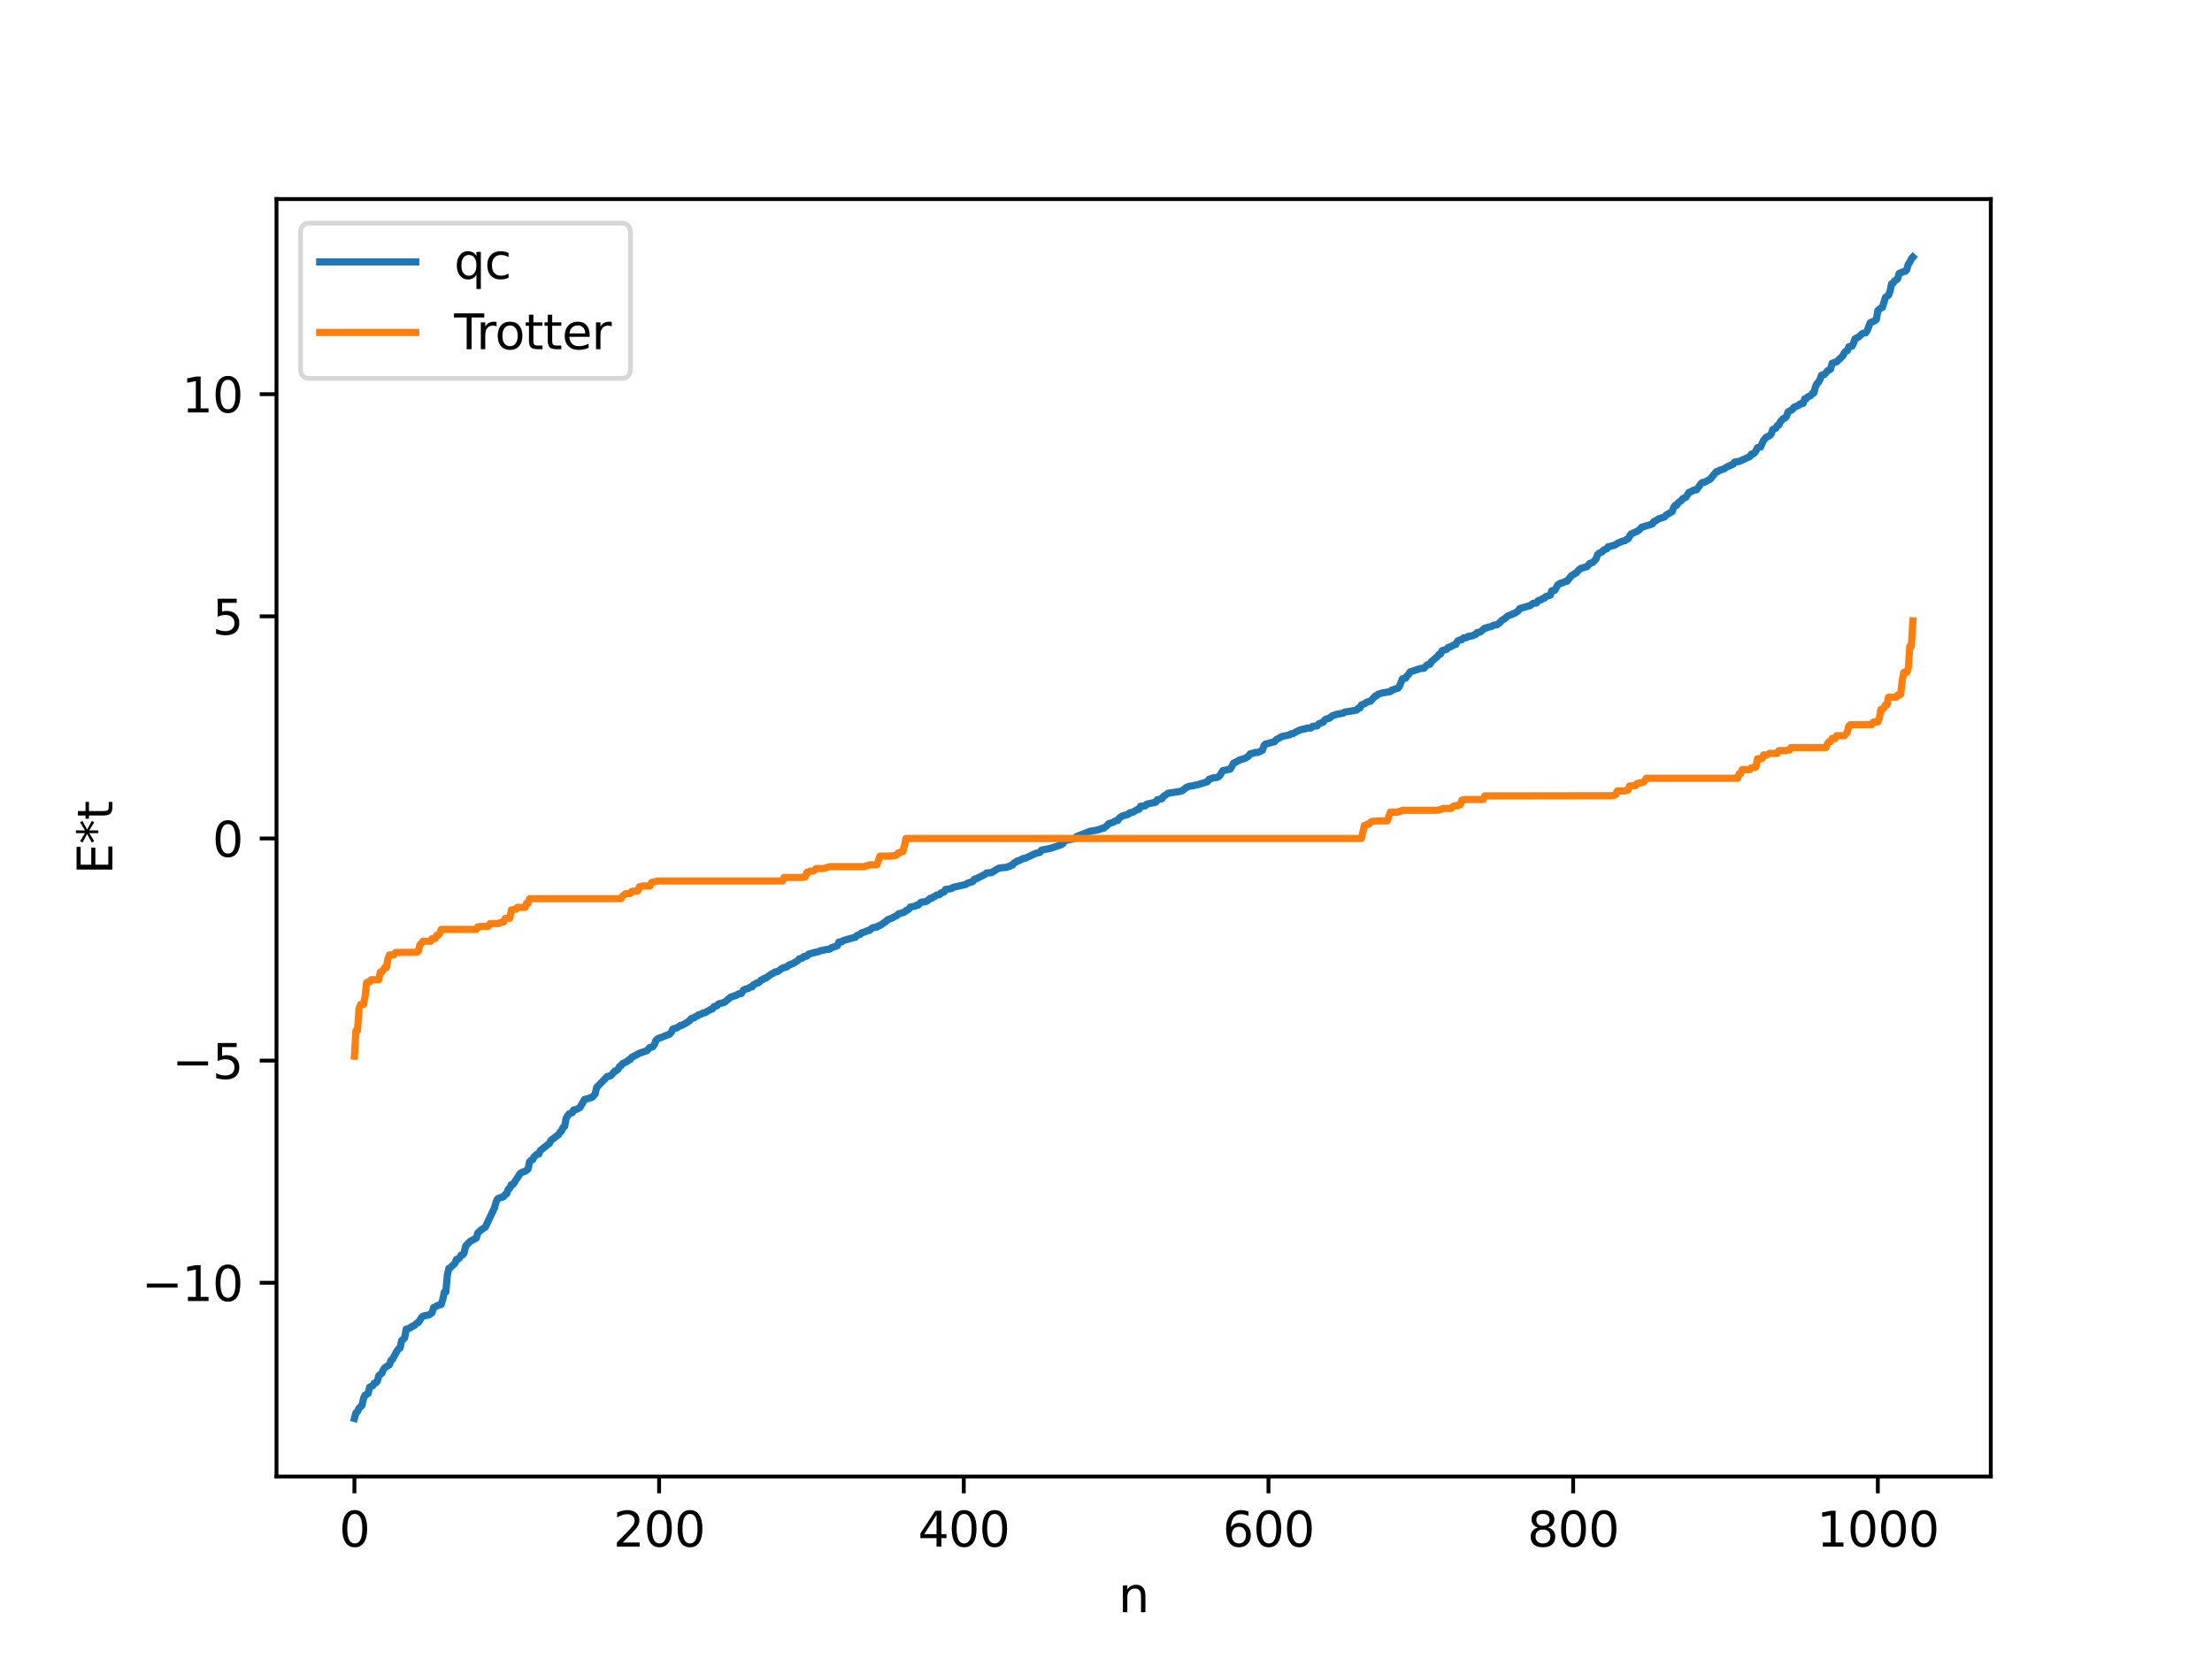 <?xml version="1.0" encoding="utf-8" standalone="no"?>
<!DOCTYPE svg PUBLIC "-//W3C//DTD SVG 1.1//EN"
  "http://www.w3.org/Graphics/SVG/1.1/DTD/svg11.dtd">
<svg xmlns:xlink="http://www.w3.org/1999/xlink" width="460.8pt" height="345.6pt" viewBox="0 0 460.8 345.6" xmlns="http://www.w3.org/2000/svg" version="1.1">
 <defs>
  <style type="text/css">*{stroke-linejoin: round; stroke-linecap: butt}</style>
 </defs>
 <g id="figure_1">
  <g id="patch_1">
   <path d="M 0 345.6 
L 460.8 345.6 
L 460.8 0 
L 0 0 
z
" style="fill: #ffffff"/>
  </g>
  <g id="axes_1">
   <g id="patch_2">
    <path d="M 57.6 307.584 
L 414.72 307.584 
L 414.72 41.472 
L 57.6 41.472 
z
" style="fill: #ffffff"/>
   </g>
   <g id="matplotlib.axis_1">
    <g id="xtick_1">
     <g id="line2d_1">
      <defs>
       <path id="m10f789afad" d="M 0 0 
L 0 3.5 
" style="stroke: #000000; stroke-width: 0.8"/>
      </defs>
      <g>
       <use xlink:href="#m10f789afad" x="73.833" y="307.584" style="stroke: #000000; stroke-width: 0.8"/>
      </g>
     </g>
     <g id="text_1">
      <!-- 0 -->
      <g transform="translate(70.651 322.182) scale(0.1 -0.1)">
       <defs>
        <path id="DejaVuSans-30" d="M 2034 4250 
Q 1547 4250 1301 3770 
Q 1056 3291 1056 2328 
Q 1056 1369 1301 889 
Q 1547 409 2034 409 
Q 2525 409 2770 889 
Q 3016 1369 3016 2328 
Q 3016 3291 2770 3770 
Q 2525 4250 2034 4250 
z
M 2034 4750 
Q 2819 4750 3233 4129 
Q 3647 3509 3647 2328 
Q 3647 1150 3233 529 
Q 2819 -91 2034 -91 
Q 1250 -91 836 529 
Q 422 1150 422 2328 
Q 422 3509 836 4129 
Q 1250 4750 2034 4750 
z
" transform="scale(0.016)"/>
       </defs>
       <use xlink:href="#DejaVuSans-30"/>
      </g>
     </g>
    </g>
    <g id="xtick_2">
     <g id="line2d_2">
      <g>
       <use xlink:href="#m10f789afad" x="137.304" y="307.584" style="stroke: #000000; stroke-width: 0.8"/>
      </g>
     </g>
     <g id="text_2">
      <!-- 200 -->
      <g transform="translate(127.76 322.182) scale(0.1 -0.1)">
       <defs>
        <path id="DejaVuSans-32" d="M 1228 531 
L 3431 531 
L 3431 0 
L 469 0 
L 469 531 
Q 828 903 1448 1529 
Q 2069 2156 2228 2338 
Q 2531 2678 2651 2914 
Q 2772 3150 2772 3378 
Q 2772 3750 2511 3984 
Q 2250 4219 1831 4219 
Q 1534 4219 1204 4116 
Q 875 4013 500 3803 
L 500 4441 
Q 881 4594 1212 4672 
Q 1544 4750 1819 4750 
Q 2544 4750 2975 4387 
Q 3406 4025 3406 3419 
Q 3406 3131 3298 2873 
Q 3191 2616 2906 2266 
Q 2828 2175 2409 1742 
Q 1991 1309 1228 531 
z
" transform="scale(0.016)"/>
       </defs>
       <use xlink:href="#DejaVuSans-32"/>
       <use xlink:href="#DejaVuSans-30" x="63.623"/>
       <use xlink:href="#DejaVuSans-30" x="127.246"/>
      </g>
     </g>
    </g>
    <g id="xtick_3">
     <g id="line2d_3">
      <g>
       <use xlink:href="#m10f789afad" x="200.775" y="307.584" style="stroke: #000000; stroke-width: 0.8"/>
      </g>
     </g>
     <g id="text_3">
      <!-- 400 -->
      <g transform="translate(191.231 322.182) scale(0.1 -0.1)">
       <defs>
        <path id="DejaVuSans-34" d="M 2419 4116 
L 825 1625 
L 2419 1625 
L 2419 4116 
z
M 2253 4666 
L 3047 4666 
L 3047 1625 
L 3713 1625 
L 3713 1100 
L 3047 1100 
L 3047 0 
L 2419 0 
L 2419 1100 
L 313 1100 
L 313 1709 
L 2253 4666 
z
" transform="scale(0.016)"/>
       </defs>
       <use xlink:href="#DejaVuSans-34"/>
       <use xlink:href="#DejaVuSans-30" x="63.623"/>
       <use xlink:href="#DejaVuSans-30" x="127.246"/>
      </g>
     </g>
    </g>
    <g id="xtick_4">
     <g id="line2d_4">
      <g>
       <use xlink:href="#m10f789afad" x="264.246" y="307.584" style="stroke: #000000; stroke-width: 0.8"/>
      </g>
     </g>
     <g id="text_4">
      <!-- 600 -->
      <g transform="translate(254.702 322.182) scale(0.1 -0.1)">
       <defs>
        <path id="DejaVuSans-36" d="M 2113 2584 
Q 1688 2584 1439 2293 
Q 1191 2003 1191 1497 
Q 1191 994 1439 701 
Q 1688 409 2113 409 
Q 2538 409 2786 701 
Q 3034 994 3034 1497 
Q 3034 2003 2786 2293 
Q 2538 2584 2113 2584 
z
M 3366 4563 
L 3366 3988 
Q 3128 4100 2886 4159 
Q 2644 4219 2406 4219 
Q 1781 4219 1451 3797 
Q 1122 3375 1075 2522 
Q 1259 2794 1537 2939 
Q 1816 3084 2150 3084 
Q 2853 3084 3261 2657 
Q 3669 2231 3669 1497 
Q 3669 778 3244 343 
Q 2819 -91 2113 -91 
Q 1303 -91 875 529 
Q 447 1150 447 2328 
Q 447 3434 972 4092 
Q 1497 4750 2381 4750 
Q 2619 4750 2861 4703 
Q 3103 4656 3366 4563 
z
" transform="scale(0.016)"/>
       </defs>
       <use xlink:href="#DejaVuSans-36"/>
       <use xlink:href="#DejaVuSans-30" x="63.623"/>
       <use xlink:href="#DejaVuSans-30" x="127.246"/>
      </g>
     </g>
    </g>
    <g id="xtick_5">
     <g id="line2d_5">
      <g>
       <use xlink:href="#m10f789afad" x="327.717" y="307.584" style="stroke: #000000; stroke-width: 0.8"/>
      </g>
     </g>
     <g id="text_5">
      <!-- 800 -->
      <g transform="translate(318.173 322.182) scale(0.1 -0.1)">
       <defs>
        <path id="DejaVuSans-38" d="M 2034 2216 
Q 1584 2216 1326 1975 
Q 1069 1734 1069 1313 
Q 1069 891 1326 650 
Q 1584 409 2034 409 
Q 2484 409 2743 651 
Q 3003 894 3003 1313 
Q 3003 1734 2745 1975 
Q 2488 2216 2034 2216 
z
M 1403 2484 
Q 997 2584 770 2862 
Q 544 3141 544 3541 
Q 544 4100 942 4425 
Q 1341 4750 2034 4750 
Q 2731 4750 3128 4425 
Q 3525 4100 3525 3541 
Q 3525 3141 3298 2862 
Q 3072 2584 2669 2484 
Q 3125 2378 3379 2068 
Q 3634 1759 3634 1313 
Q 3634 634 3220 271 
Q 2806 -91 2034 -91 
Q 1263 -91 848 271 
Q 434 634 434 1313 
Q 434 1759 690 2068 
Q 947 2378 1403 2484 
z
M 1172 3481 
Q 1172 3119 1398 2916 
Q 1625 2713 2034 2713 
Q 2441 2713 2670 2916 
Q 2900 3119 2900 3481 
Q 2900 3844 2670 4047 
Q 2441 4250 2034 4250 
Q 1625 4250 1398 4047 
Q 1172 3844 1172 3481 
z
" transform="scale(0.016)"/>
       </defs>
       <use xlink:href="#DejaVuSans-38"/>
       <use xlink:href="#DejaVuSans-30" x="63.623"/>
       <use xlink:href="#DejaVuSans-30" x="127.246"/>
      </g>
     </g>
    </g>
    <g id="xtick_6">
     <g id="line2d_6">
      <g>
       <use xlink:href="#m10f789afad" x="391.188" y="307.584" style="stroke: #000000; stroke-width: 0.8"/>
      </g>
     </g>
     <g id="text_6">
      <!-- 1000 -->
      <g transform="translate(378.463 322.182) scale(0.1 -0.1)">
       <defs>
        <path id="DejaVuSans-31" d="M 794 531 
L 1825 531 
L 1825 4091 
L 703 3866 
L 703 4441 
L 1819 4666 
L 2450 4666 
L 2450 531 
L 3481 531 
L 3481 0 
L 794 0 
L 794 531 
z
" transform="scale(0.016)"/>
       </defs>
       <use xlink:href="#DejaVuSans-31"/>
       <use xlink:href="#DejaVuSans-30" x="63.623"/>
       <use xlink:href="#DejaVuSans-30" x="127.246"/>
       <use xlink:href="#DejaVuSans-30" x="190.869"/>
      </g>
     </g>
    </g>
    <g id="text_7">
     <!-- n -->
     <g transform="translate(232.991 335.861) scale(0.1 -0.1)">
      <defs>
       <path id="DejaVuSans-6e" d="M 3513 2113 
L 3513 0 
L 2938 0 
L 2938 2094 
Q 2938 2591 2744 2837 
Q 2550 3084 2163 3084 
Q 1697 3084 1428 2787 
Q 1159 2491 1159 1978 
L 1159 0 
L 581 0 
L 581 3500 
L 1159 3500 
L 1159 2956 
Q 1366 3272 1645 3428 
Q 1925 3584 2291 3584 
Q 2894 3584 3203 3211 
Q 3513 2838 3513 2113 
z
" transform="scale(0.016)"/>
      </defs>
      <use xlink:href="#DejaVuSans-6e"/>
     </g>
    </g>
   </g>
   <g id="matplotlib.axis_2">
    <g id="ytick_1">
     <g id="line2d_7">
      <defs>
       <path id="m3824a0503a" d="M 0 0 
L -3.5 0 
" style="stroke: #000000; stroke-width: 0.8"/>
      </defs>
      <g>
       <use xlink:href="#m3824a0503a" x="57.6" y="267.218" style="stroke: #000000; stroke-width: 0.8"/>
      </g>
     </g>
     <g id="text_8">
      <!-- −10 -->
      <g transform="translate(29.495 271.018) scale(0.1 -0.1)">
       <defs>
        <path id="DejaVuSans-2212" d="M 678 2272 
L 4684 2272 
L 4684 1741 
L 678 1741 
L 678 2272 
z
" transform="scale(0.016)"/>
       </defs>
       <use xlink:href="#DejaVuSans-2212"/>
       <use xlink:href="#DejaVuSans-31" x="83.789"/>
       <use xlink:href="#DejaVuSans-30" x="147.412"/>
      </g>
     </g>
    </g>
    <g id="ytick_2">
     <g id="line2d_8">
      <g>
       <use xlink:href="#m3824a0503a" x="57.6" y="220.943" style="stroke: #000000; stroke-width: 0.8"/>
      </g>
     </g>
     <g id="text_9">
      <!-- −5 -->
      <g transform="translate(35.858 224.743) scale(0.1 -0.1)">
       <defs>
        <path id="DejaVuSans-35" d="M 691 4666 
L 3169 4666 
L 3169 4134 
L 1269 4134 
L 1269 2991 
Q 1406 3038 1543 3061 
Q 1681 3084 1819 3084 
Q 2600 3084 3056 2656 
Q 3513 2228 3513 1497 
Q 3513 744 3044 326 
Q 2575 -91 1722 -91 
Q 1428 -91 1123 -41 
Q 819 9 494 109 
L 494 744 
Q 775 591 1075 516 
Q 1375 441 1709 441 
Q 2250 441 2565 725 
Q 2881 1009 2881 1497 
Q 2881 1984 2565 2268 
Q 2250 2553 1709 2553 
Q 1456 2553 1204 2497 
Q 953 2441 691 2322 
L 691 4666 
z
" transform="scale(0.016)"/>
       </defs>
       <use xlink:href="#DejaVuSans-2212"/>
       <use xlink:href="#DejaVuSans-35" x="83.789"/>
      </g>
     </g>
    </g>
    <g id="ytick_3">
     <g id="line2d_9">
      <g>
       <use xlink:href="#m3824a0503a" x="57.6" y="174.668" style="stroke: #000000; stroke-width: 0.8"/>
      </g>
     </g>
     <g id="text_10">
      <!-- 0 -->
      <g transform="translate(44.237 178.468) scale(0.1 -0.1)">
       <use xlink:href="#DejaVuSans-30"/>
      </g>
     </g>
    </g>
    <g id="ytick_4">
     <g id="line2d_10">
      <g>
       <use xlink:href="#m3824a0503a" x="57.6" y="128.393" style="stroke: #000000; stroke-width: 0.8"/>
      </g>
     </g>
     <g id="text_11">
      <!-- 5 -->
      <g transform="translate(44.237 132.193) scale(0.1 -0.1)">
       <use xlink:href="#DejaVuSans-35"/>
      </g>
     </g>
    </g>
    <g id="ytick_5">
     <g id="line2d_11">
      <g>
       <use xlink:href="#m3824a0503a" x="57.6" y="82.118" style="stroke: #000000; stroke-width: 0.8"/>
      </g>
     </g>
     <g id="text_12">
      <!-- 10 -->
      <g transform="translate(37.875 85.918) scale(0.1 -0.1)">
       <use xlink:href="#DejaVuSans-31"/>
       <use xlink:href="#DejaVuSans-30" x="63.623"/>
      </g>
     </g>
    </g>
    <g id="text_13">
     <!-- E*t -->
     <g transform="translate(23.416 182.148) rotate(-90) scale(0.1 -0.1)">
      <defs>
       <path id="DejaVuSans-45" d="M 628 4666 
L 3578 4666 
L 3578 4134 
L 1259 4134 
L 1259 2753 
L 3481 2753 
L 3481 2222 
L 1259 2222 
L 1259 531 
L 3634 531 
L 3634 0 
L 628 0 
L 628 4666 
z
" transform="scale(0.016)"/>
       <path id="DejaVuSans-2a" d="M 3009 3897 
L 1888 3291 
L 3009 2681 
L 2828 2375 
L 1778 3009 
L 1778 1831 
L 1422 1831 
L 1422 3009 
L 372 2375 
L 191 2681 
L 1313 3291 
L 191 3897 
L 372 4206 
L 1422 3572 
L 1422 4750 
L 1778 4750 
L 1778 3572 
L 2828 4206 
L 3009 3897 
z
" transform="scale(0.016)"/>
       <path id="DejaVuSans-74" d="M 1172 4494 
L 1172 3500 
L 2356 3500 
L 2356 3053 
L 1172 3053 
L 1172 1153 
Q 1172 725 1289 603 
Q 1406 481 1766 481 
L 2356 481 
L 2356 0 
L 1766 0 
Q 1100 0 847 248 
Q 594 497 594 1153 
L 594 3053 
L 172 3053 
L 172 3500 
L 594 3500 
L 594 4494 
L 1172 4494 
z
" transform="scale(0.016)"/>
      </defs>
      <use xlink:href="#DejaVuSans-45"/>
      <use xlink:href="#DejaVuSans-2a" x="63.184"/>
      <use xlink:href="#DejaVuSans-74" x="113.184"/>
     </g>
    </g>
   </g>
   <g id="line2d_12">
    <path d="M 73.833 295.488 
L 74.15 294.32 
L 74.467 294.053 
L 74.785 293.394 
L 75.42 292.731 
L 75.737 291.295 
L 76.054 290.637 
L 76.689 290.293 
L 77.006 288.954 
L 77.641 288.679 
L 77.958 288.135 
L 78.276 288.068 
L 78.593 287.735 
L 78.91 286.592 
L 79.545 286.049 
L 79.862 285.31 
L 80.18 284.908 
L 81.132 284.284 
L 81.449 283.365 
L 81.767 283.175 
L 82.719 281.415 
L 83.036 280.983 
L 83.353 280.794 
L 83.671 279.25 
L 83.988 279.03 
L 84.305 278.658 
L 84.623 276.874 
L 85.258 276.726 
L 85.892 276.272 
L 86.21 276.205 
L 86.844 275.625 
L 87.162 275.492 
L 87.796 274.487 
L 88.114 274.181 
L 89.383 273.906 
L 90.018 273.455 
L 90.335 272.388 
L 91.287 271.911 
L 91.922 271.729 
L 92.239 270.694 
L 92.557 269.183 
L 92.874 269.151 
L 93.191 265.615 
L 93.509 264.213 
L 93.826 264.071 
L 94.778 263.15 
L 95.096 262.352 
L 95.413 262.311 
L 95.73 262.01 
L 96.048 261.455 
L 96.365 261.431 
L 96.682 260.985 
L 97 259.595 
L 97.952 258.579 
L 99.221 257.915 
L 99.539 256.846 
L 100.173 256.268 
L 100.808 255.821 
L 101.125 255.593 
L 103.029 251.569 
L 103.347 250.381 
L 103.664 249.725 
L 104.299 249.45 
L 104.616 249.416 
L 104.934 249.257 
L 105.251 248.812 
L 105.568 248.661 
L 105.886 247.706 
L 106.203 247.537 
L 106.52 246.775 
L 106.838 246.771 
L 108.424 244.386 
L 109.059 244.096 
L 109.377 244.014 
L 110.011 243.518 
L 110.329 241.981 
L 110.646 241.692 
L 110.963 241.579 
L 111.281 240.94 
L 111.915 240.414 
L 112.233 240.413 
L 112.55 239.679 
L 114.137 238.438 
L 114.454 238.192 
L 114.772 237.554 
L 116.358 236.362 
L 116.676 235.835 
L 116.993 235.582 
L 117.31 234.839 
L 117.628 234.643 
L 117.945 232.907 
L 118.58 232.021 
L 119.215 231.784 
L 119.532 231.206 
L 119.849 231.199 
L 120.801 230.75 
L 121.753 229.052 
L 123.34 228.598 
L 123.975 227.898 
L 124.292 226.536 
L 126.514 224.248 
L 127.148 224.123 
L 127.466 223.845 
L 128.1 223.081 
L 128.418 223.02 
L 128.735 222.772 
L 129.053 222.17 
L 129.37 222.021 
L 129.687 221.569 
L 130.639 221.14 
L 130.957 220.798 
L 131.274 220.732 
L 131.591 220.256 
L 132.543 219.778 
L 133.178 219.412 
L 134.765 218.883 
L 135.4 218.182 
L 135.717 218.166 
L 136.034 218.017 
L 136.352 217.529 
L 136.669 216.727 
L 136.986 216.412 
L 139.525 215.407 
L 139.843 215.03 
L 140.16 214.368 
L 141.112 214.08 
L 141.747 213.609 
L 142.064 213.596 
L 143.016 213.063 
L 143.651 212.627 
L 143.968 212.22 
L 144.286 212.062 
L 144.603 212.043 
L 144.92 211.747 
L 145.238 211.658 
L 145.555 211.378 
L 145.872 211.345 
L 146.507 211.004 
L 146.824 210.989 
L 148.094 210.247 
L 148.411 210.186 
L 148.729 209.7 
L 149.363 209.514 
L 149.681 209.138 
L 150.315 208.967 
L 150.95 208.781 
L 152.22 207.717 
L 153.489 207.299 
L 153.806 207.05 
L 154.441 206.97 
L 154.758 206.395 
L 155.076 206.126 
L 156.028 205.847 
L 156.345 205.593 
L 156.662 205.579 
L 156.98 205.122 
L 157.297 205.03 
L 157.615 204.771 
L 157.932 204.748 
L 158.249 204.538 
L 158.567 204.148 
L 158.884 204.08 
L 159.201 203.818 
L 159.519 203.764 
L 160.788 202.844 
L 161.105 202.747 
L 161.423 202.496 
L 162.058 202.352 
L 163.01 201.662 
L 163.962 201.394 
L 164.279 201.072 
L 165.231 200.694 
L 166.183 200.123 
L 166.5 199.741 
L 167.135 199.597 
L 167.453 199.274 
L 168.087 199.173 
L 168.405 198.771 
L 169.991 198.345 
L 170.309 198.307 
L 170.943 198.043 
L 171.578 197.919 
L 172.213 197.779 
L 172.848 197.727 
L 173.165 197.449 
L 174.117 197.122 
L 174.434 197.017 
L 174.752 196.236 
L 175.386 196.196 
L 175.704 195.925 
L 178.243 195.208 
L 178.56 194.841 
L 179.195 194.645 
L 179.512 194.308 
L 180.147 194.148 
L 180.781 193.845 
L 181.099 193.833 
L 181.734 193.286 
L 182.368 193.141 
L 182.686 193.13 
L 183.003 192.872 
L 183.32 192.803 
L 184.59 191.923 
L 184.907 191.597 
L 185.542 191.368 
L 186.494 190.891 
L 186.811 190.751 
L 187.129 190.406 
L 188.398 190.019 
L 188.715 189.687 
L 189.033 189.61 
L 189.35 189.353 
L 189.667 188.941 
L 190.62 188.765 
L 190.937 188.586 
L 191.254 188.574 
L 191.889 187.949 
L 192.841 187.818 
L 193.158 187.672 
L 193.793 187.123 
L 194.11 187.123 
L 194.428 186.855 
L 194.745 186.753 
L 195.062 186.471 
L 195.697 186.373 
L 196.015 186.006 
L 196.649 185.824 
L 196.967 185.292 
L 198.236 185.106 
L 198.553 184.846 
L 201.092 184.276 
L 201.727 183.922 
L 202.362 183.737 
L 202.679 183.625 
L 202.996 183.127 
L 203.314 183.097 
L 205.218 182.13 
L 205.535 181.849 
L 206.487 181.806 
L 208.074 180.849 
L 209.026 180.722 
L 209.661 180.695 
L 209.978 180.534 
L 210.296 180.499 
L 210.613 180.268 
L 210.93 180.218 
L 211.248 179.752 
L 211.565 179.649 
L 211.882 179.353 
L 212.2 179.337 
L 213.152 178.837 
L 213.469 178.833 
L 215.691 177.804 
L 216.325 177.628 
L 216.643 177.546 
L 216.96 177.09 
L 218.864 176.714 
L 220.451 176.186 
L 221.086 175.957 
L 221.403 175.753 
L 221.72 175.172 
L 222.355 175.008 
L 223.624 174.743 
L 223.942 174.66 
L 224.259 174.271 
L 227.115 173.16 
L 228.702 172.902 
L 229.654 172.521 
L 229.972 172.512 
L 230.606 171.973 
L 230.924 171.605 
L 231.876 171.296 
L 232.51 170.94 
L 232.828 170.935 
L 233.145 170.434 
L 233.78 169.986 
L 235.049 169.64 
L 235.367 169.297 
L 236.001 169.211 
L 236.953 168.614 
L 237.271 168.593 
L 237.588 167.974 
L 238.54 167.88 
L 238.858 167.531 
L 240.762 167.106 
L 241.079 166.599 
L 242.031 166.392 
L 242.348 165.928 
L 242.983 165.492 
L 243.3 165.25 
L 244.887 165.014 
L 245.839 164.855 
L 246.157 164.774 
L 246.474 164.577 
L 247.109 164.064 
L 247.743 163.79 
L 248.696 163.667 
L 249.013 163.526 
L 249.33 163.522 
L 250.282 163.227 
L 251.552 162.834 
L 251.869 162.339 
L 252.821 162.016 
L 253.456 161.967 
L 253.773 161.841 
L 254.091 161.584 
L 254.725 160.549 
L 256.312 160.199 
L 256.947 159.021 
L 258.216 158.325 
L 259.486 157.929 
L 260.12 157.471 
L 260.438 157.048 
L 261.072 156.906 
L 261.39 156.763 
L 262.024 156.75 
L 262.977 156.304 
L 263.294 155.358 
L 263.611 155.02 
L 265.515 154.506 
L 265.833 154.097 
L 267.102 153.399 
L 268.054 153.214 
L 268.689 153.077 
L 269.006 152.846 
L 269.324 152.846 
L 269.958 152.475 
L 270.91 152.021 
L 271.862 151.838 
L 272.18 151.687 
L 273.132 151.639 
L 273.449 151.303 
L 274.401 151.2 
L 274.719 150.796 
L 275.671 150.421 
L 275.988 149.955 
L 276.305 149.767 
L 276.94 149.615 
L 277.575 149.084 
L 278.527 148.783 
L 279.796 148.57 
L 280.114 148.338 
L 281.066 148.199 
L 282.653 147.902 
L 282.97 147.515 
L 283.287 147.5 
L 283.605 146.857 
L 284.239 146.607 
L 284.874 146.204 
L 285.509 146.065 
L 286.461 145.014 
L 286.778 144.932 
L 287.096 144.62 
L 288.048 144.332 
L 288.682 144.235 
L 289.634 144.074 
L 289.952 143.762 
L 290.269 143.712 
L 290.586 143.524 
L 291.221 143.37 
L 291.539 142.924 
L 292.173 141.397 
L 292.808 141.273 
L 293.125 140.766 
L 293.443 140.482 
L 293.76 139.965 
L 295.981 139.239 
L 296.616 139.225 
L 297.251 138.544 
L 297.568 138.374 
L 297.886 138.373 
L 298.203 137.826 
L 299.472 136.726 
L 299.79 136.283 
L 300.107 136.221 
L 300.424 135.542 
L 301.377 135.253 
L 301.694 134.877 
L 302.329 134.678 
L 302.646 134.436 
L 303.281 134.229 
L 303.598 133.616 
L 303.915 133.377 
L 304.55 133.242 
L 304.867 132.899 
L 305.502 132.825 
L 305.82 132.585 
L 306.772 132.44 
L 307.089 132.214 
L 307.406 132.175 
L 307.724 131.769 
L 308.358 131.668 
L 309.31 130.855 
L 309.628 130.833 
L 309.945 130.657 
L 310.58 130.554 
L 311.215 130.221 
L 311.849 130.151 
L 312.484 129.651 
L 312.801 129.268 
L 313.436 128.898 
L 314.071 128.332 
L 315.658 127.682 
L 316.292 127.219 
L 316.61 126.773 
L 318.831 126.127 
L 319.148 125.819 
L 319.466 125.68 
L 320.1 125.608 
L 320.418 125.133 
L 321.053 124.951 
L 321.37 124.692 
L 321.687 124.644 
L 322.005 124.276 
L 322.957 123.969 
L 323.274 123.061 
L 323.909 122.955 
L 324.543 121.815 
L 325.178 121.445 
L 325.496 121.417 
L 326.13 121.095 
L 326.448 121.066 
L 327.082 120.272 
L 327.4 119.909 
L 328.352 119.33 
L 328.986 118.645 
L 329.304 118.413 
L 330.573 118.048 
L 331.208 117.35 
L 331.525 117.306 
L 331.843 117.103 
L 332.477 116.465 
L 332.795 115.56 
L 333.112 115.251 
L 333.747 114.964 
L 334.064 114.592 
L 334.699 114.334 
L 335.016 113.878 
L 335.334 113.871 
L 335.968 113.648 
L 336.286 113.609 
L 337.238 113.02 
L 337.555 112.954 
L 337.872 112.765 
L 338.507 112.634 
L 338.824 112.359 
L 339.142 112.274 
L 339.777 111.237 
L 341.046 110.694 
L 341.681 110.197 
L 341.998 109.826 
L 344.22 109.15 
L 344.537 108.646 
L 344.854 108.544 
L 345.489 108.094 
L 346.758 107.685 
L 347.076 107.285 
L 348.345 106.581 
L 348.662 105.701 
L 348.98 105.248 
L 349.297 105.246 
L 349.615 104.712 
L 350.249 104.29 
L 350.567 103.857 
L 351.201 103.587 
L 351.836 102.571 
L 352.153 102.484 
L 352.788 102.124 
L 353.423 102.033 
L 354.375 100.704 
L 354.692 100.497 
L 355.01 100.49 
L 356.279 99.813 
L 356.914 99.013 
L 357.548 98.257 
L 357.866 98.244 
L 358.183 97.978 
L 359.135 97.67 
L 359.77 97.265 
L 361.039 96.701 
L 361.357 96.255 
L 362.309 96.127 
L 364.53 95.109 
L 364.848 94.598 
L 365.165 94.583 
L 365.482 94.39 
L 365.8 93.919 
L 366.117 93.248 
L 366.752 93.128 
L 367.386 91.704 
L 368.021 91.026 
L 368.656 90.755 
L 368.973 90.398 
L 369.291 89.482 
L 369.925 89.211 
L 370.243 88.639 
L 370.56 88.545 
L 370.877 87.867 
L 371.512 87.183 
L 371.829 87.095 
L 372.147 86.767 
L 372.464 85.829 
L 373.416 85.282 
L 373.734 84.821 
L 374.686 84.425 
L 375.003 84.142 
L 375.32 84.135 
L 375.638 84.01 
L 375.955 83.089 
L 376.272 83.063 
L 376.59 82.678 
L 377.224 82.403 
L 377.542 81.943 
L 377.859 81.86 
L 378.177 80.602 
L 378.494 79.913 
L 378.811 79.639 
L 379.129 79.059 
L 379.446 78.181 
L 380.081 77.984 
L 380.715 77.246 
L 381.35 76.882 
L 381.667 75.68 
L 382.62 75.352 
L 383.889 74.137 
L 384.206 73.48 
L 384.524 73.158 
L 384.841 73.046 
L 385.158 72.219 
L 385.793 72.12 
L 386.11 71.538 
L 386.428 70.577 
L 387.062 70.288 
L 388.015 69.461 
L 388.649 69.324 
L 388.967 68.89 
L 389.601 67.239 
L 390.553 66.807 
L 390.871 66.567 
L 391.188 64.691 
L 391.823 64.155 
L 392.14 64.049 
L 392.775 61.933 
L 393.41 61.5 
L 393.727 60.682 
L 394.044 59.139 
L 394.362 58.98 
L 394.679 58.502 
L 394.996 58.354 
L 395.314 58.061 
L 395.631 56.959 
L 396.583 56.571 
L 396.9 56.518 
L 397.218 56.139 
L 397.535 55.027 
L 397.853 54.596 
L 398.17 53.922 
L 398.487 53.568 
L 398.487 53.568 
" clip-path="url(#pdbd33791d8)" style="fill: none; stroke: #1f77b4; stroke-width: 1.5; stroke-linecap: square"/>
   </g>
   <g id="line2d_13">
    <path d="M 73.833 220.012 
L 74.15 214.721 
L 74.467 214.721 
L 74.785 210.198 
L 75.102 209.259 
L 75.737 209.259 
L 76.054 207.567 
L 76.372 204.71 
L 76.689 204.534 
L 77.006 204.534 
L 77.324 204.092 
L 78.91 204.092 
L 79.228 202.481 
L 79.545 202.481 
L 80.18 201.537 
L 80.497 201.537 
L 80.815 199.755 
L 81.132 198.916 
L 82.084 198.901 
L 82.401 198.405 
L 86.844 198.377 
L 87.162 198.105 
L 87.479 196.814 
L 87.796 196.528 
L 88.114 196.081 
L 89.7 196.081 
L 90.018 195.51 
L 90.653 195.51 
L 90.97 194.846 
L 91.287 194.846 
L 91.605 194.5 
L 91.922 193.611 
L 99.221 193.611 
L 99.539 193.082 
L 99.856 193.082 
L 100.173 192.956 
L 101.76 192.956 
L 102.077 192.407 
L 103.664 192.407 
L 104.616 192.069 
L 104.934 192.069 
L 105.251 191.316 
L 106.203 191.278 
L 106.52 189.579 
L 107.155 189.411 
L 107.472 189.411 
L 107.79 189.019 
L 109.377 189.019 
L 109.694 188.16 
L 110.011 188.16 
L 110.329 187.212 
L 129.37 187.212 
L 129.687 186.672 
L 130.322 186.165 
L 131.274 186.133 
L 131.591 185.692 
L 132.861 185.591 
L 133.178 184.742 
L 133.496 184.742 
L 133.813 184.564 
L 135.4 184.564 
L 135.717 183.84 
L 136.986 183.538 
L 163.01 183.538 
L 163.327 182.786 
L 167.135 182.786 
L 167.453 182.649 
L 167.77 182.649 
L 168.087 181.719 
L 168.405 181.719 
L 168.722 181.471 
L 169.357 181.471 
L 169.674 181.31 
L 169.991 180.927 
L 171.578 180.927 
L 172.848 180.541 
L 180.147 180.541 
L 180.464 180.344 
L 180.781 180.344 
L 181.099 180.15 
L 182.686 180.15 
L 183.32 178.342 
L 185.542 178.326 
L 186.177 178.221 
L 186.494 178.221 
L 186.811 178.062 
L 187.129 177.665 
L 187.446 177.665 
L 187.763 177.396 
L 188.081 177.396 
L 188.398 176.272 
L 188.715 174.668 
L 283.605 174.668 
L 284.239 171.941 
L 284.557 171.941 
L 284.874 171.672 
L 285.191 171.672 
L 285.509 171.274 
L 285.826 171.116 
L 287.096 171.011 
L 289 170.995 
L 289.634 169.187 
L 291.221 169.187 
L 291.539 168.993 
L 291.856 168.993 
L 292.173 168.796 
L 299.472 168.796 
L 300.742 168.41 
L 302.329 168.41 
L 302.646 168.026 
L 302.963 167.866 
L 303.598 167.866 
L 303.915 167.618 
L 304.233 167.618 
L 304.55 166.688 
L 304.867 166.688 
L 305.185 166.551 
L 308.993 166.551 
L 309.31 165.799 
L 335.968 165.758 
L 336.603 165.497 
L 336.92 164.773 
L 338.507 164.773 
L 338.824 164.595 
L 339.142 164.595 
L 339.459 163.746 
L 340.729 163.645 
L 341.046 163.204 
L 342.315 162.975 
L 342.633 162.664 
L 342.95 162.125 
L 361.991 162.125 
L 362.309 161.176 
L 362.626 161.176 
L 362.943 160.318 
L 364.53 160.318 
L 364.848 159.926 
L 365.482 159.859 
L 365.8 159.758 
L 366.117 158.059 
L 367.069 158.021 
L 367.386 157.268 
L 368.021 157.268 
L 368.656 156.93 
L 370.243 156.93 
L 370.56 156.381 
L 372.147 156.381 
L 372.464 156.255 
L 372.781 156.255 
L 373.099 155.725 
L 380.398 155.725 
L 380.715 154.836 
L 381.033 154.491 
L 381.35 154.491 
L 381.667 153.827 
L 382.302 153.827 
L 382.62 153.256 
L 384.206 153.256 
L 384.841 152.523 
L 385.158 151.232 
L 385.476 150.96 
L 389.919 150.932 
L 390.236 150.435 
L 391.188 150.421 
L 391.505 149.582 
L 391.823 147.8 
L 392.14 147.8 
L 392.458 147.439 
L 392.775 146.856 
L 393.092 146.856 
L 393.41 145.244 
L 394.996 145.244 
L 395.314 144.802 
L 395.631 144.802 
L 395.948 144.627 
L 396.266 141.77 
L 396.583 140.078 
L 397.218 140.078 
L 397.535 139.139 
L 397.853 134.616 
L 398.17 134.616 
L 398.487 129.325 
L 398.487 129.325 
" clip-path="url(#pdbd33791d8)" style="fill: none; stroke: #ff7f0e; stroke-width: 1.5; stroke-linecap: square"/>
   </g>
   <g id="patch_3">
    <path d="M 57.6 307.584 
L 57.6 41.472 
" style="fill: none; stroke: #000000; stroke-width: 0.8; stroke-linejoin: miter; stroke-linecap: square"/>
   </g>
   <g id="patch_4">
    <path d="M 414.72 307.584 
L 414.72 41.472 
" style="fill: none; stroke: #000000; stroke-width: 0.8; stroke-linejoin: miter; stroke-linecap: square"/>
   </g>
   <g id="patch_5">
    <path d="M 57.6 307.584 
L 414.72 307.584 
" style="fill: none; stroke: #000000; stroke-width: 0.8; stroke-linejoin: miter; stroke-linecap: square"/>
   </g>
   <g id="patch_6">
    <path d="M 57.6 41.472 
L 414.72 41.472 
" style="fill: none; stroke: #000000; stroke-width: 0.8; stroke-linejoin: miter; stroke-linecap: square"/>
   </g>
   <g id="legend_1">
    <g id="patch_7">
     <path d="M 64.6 78.828 
L 129.342 78.828 
Q 131.342 78.828 131.342 76.828 
L 131.342 48.472 
Q 131.342 46.472 129.342 46.472 
L 64.6 46.472 
Q 62.6 46.472 62.6 48.472 
L 62.6 76.828 
Q 62.6 78.828 64.6 78.828 
z
" style="fill: #ffffff; opacity: 0.8; stroke: #cccccc; stroke-linejoin: miter"/>
    </g>
    <g id="line2d_14">
     <path d="M 66.6 54.57 
L 76.6 54.57 
L 86.6 54.57 
" style="fill: none; stroke: #1f77b4; stroke-width: 1.5; stroke-linecap: square"/>
    </g>
    <g id="text_14">
     <!-- qc -->
     <g transform="translate(94.6 58.07) scale(0.1 -0.1)">
      <defs>
       <path id="DejaVuSans-71" d="M 947 1747 
Q 947 1113 1208 752 
Q 1469 391 1925 391 
Q 2381 391 2643 752 
Q 2906 1113 2906 1747 
Q 2906 2381 2643 2742 
Q 2381 3103 1925 3103 
Q 1469 3103 1208 2742 
Q 947 2381 947 1747 
z
M 2906 525 
Q 2725 213 2448 61 
Q 2172 -91 1784 -91 
Q 1150 -91 751 415 
Q 353 922 353 1747 
Q 353 2572 751 3078 
Q 1150 3584 1784 3584 
Q 2172 3584 2448 3432 
Q 2725 3281 2906 2969 
L 2906 3500 
L 3481 3500 
L 3481 -1331 
L 2906 -1331 
L 2906 525 
z
" transform="scale(0.016)"/>
       <path id="DejaVuSans-63" d="M 3122 3366 
L 3122 2828 
Q 2878 2963 2633 3030 
Q 2388 3097 2138 3097 
Q 1578 3097 1268 2742 
Q 959 2388 959 1747 
Q 959 1106 1268 751 
Q 1578 397 2138 397 
Q 2388 397 2633 464 
Q 2878 531 3122 666 
L 3122 134 
Q 2881 22 2623 -34 
Q 2366 -91 2075 -91 
Q 1284 -91 818 406 
Q 353 903 353 1747 
Q 353 2603 823 3093 
Q 1294 3584 2113 3584 
Q 2378 3584 2631 3529 
Q 2884 3475 3122 3366 
z
" transform="scale(0.016)"/>
      </defs>
      <use xlink:href="#DejaVuSans-71"/>
      <use xlink:href="#DejaVuSans-63" x="63.477"/>
     </g>
    </g>
    <g id="line2d_15">
     <path d="M 66.6 69.249 
L 76.6 69.249 
L 86.6 69.249 
" style="fill: none; stroke: #ff7f0e; stroke-width: 1.5; stroke-linecap: square"/>
    </g>
    <g id="text_15">
     <!-- Trotter -->
     <g transform="translate(94.6 72.749) scale(0.1 -0.1)">
      <defs>
       <path id="DejaVuSans-54" d="M -19 4666 
L 3928 4666 
L 3928 4134 
L 2272 4134 
L 2272 0 
L 1638 0 
L 1638 4134 
L -19 4134 
L -19 4666 
z
" transform="scale(0.016)"/>
       <path id="DejaVuSans-72" d="M 2631 2963 
Q 2534 3019 2420 3045 
Q 2306 3072 2169 3072 
Q 1681 3072 1420 2755 
Q 1159 2438 1159 1844 
L 1159 0 
L 581 0 
L 581 3500 
L 1159 3500 
L 1159 2956 
Q 1341 3275 1631 3429 
Q 1922 3584 2338 3584 
Q 2397 3584 2469 3576 
Q 2541 3569 2628 3553 
L 2631 2963 
z
" transform="scale(0.016)"/>
       <path id="DejaVuSans-6f" d="M 1959 3097 
Q 1497 3097 1228 2736 
Q 959 2375 959 1747 
Q 959 1119 1226 758 
Q 1494 397 1959 397 
Q 2419 397 2687 759 
Q 2956 1122 2956 1747 
Q 2956 2369 2687 2733 
Q 2419 3097 1959 3097 
z
M 1959 3584 
Q 2709 3584 3137 3096 
Q 3566 2609 3566 1747 
Q 3566 888 3137 398 
Q 2709 -91 1959 -91 
Q 1206 -91 779 398 
Q 353 888 353 1747 
Q 353 2609 779 3096 
Q 1206 3584 1959 3584 
z
" transform="scale(0.016)"/>
       <path id="DejaVuSans-65" d="M 3597 1894 
L 3597 1613 
L 953 1613 
Q 991 1019 1311 708 
Q 1631 397 2203 397 
Q 2534 397 2845 478 
Q 3156 559 3463 722 
L 3463 178 
Q 3153 47 2828 -22 
Q 2503 -91 2169 -91 
Q 1331 -91 842 396 
Q 353 884 353 1716 
Q 353 2575 817 3079 
Q 1281 3584 2069 3584 
Q 2775 3584 3186 3129 
Q 3597 2675 3597 1894 
z
M 3022 2063 
Q 3016 2534 2758 2815 
Q 2500 3097 2075 3097 
Q 1594 3097 1305 2825 
Q 1016 2553 972 2059 
L 3022 2063 
z
" transform="scale(0.016)"/>
      </defs>
      <use xlink:href="#DejaVuSans-54"/>
      <use xlink:href="#DejaVuSans-72" x="46.334"/>
      <use xlink:href="#DejaVuSans-6f" x="85.197"/>
      <use xlink:href="#DejaVuSans-74" x="146.379"/>
      <use xlink:href="#DejaVuSans-74" x="185.588"/>
      <use xlink:href="#DejaVuSans-65" x="224.797"/>
      <use xlink:href="#DejaVuSans-72" x="286.32"/>
     </g>
    </g>
   </g>
  </g>
 </g>
 <defs>
  <clipPath id="pdbd33791d8">
   <rect x="57.6" y="41.472" width="357.12" height="266.112"/>
  </clipPath>
 </defs>
</svg>
